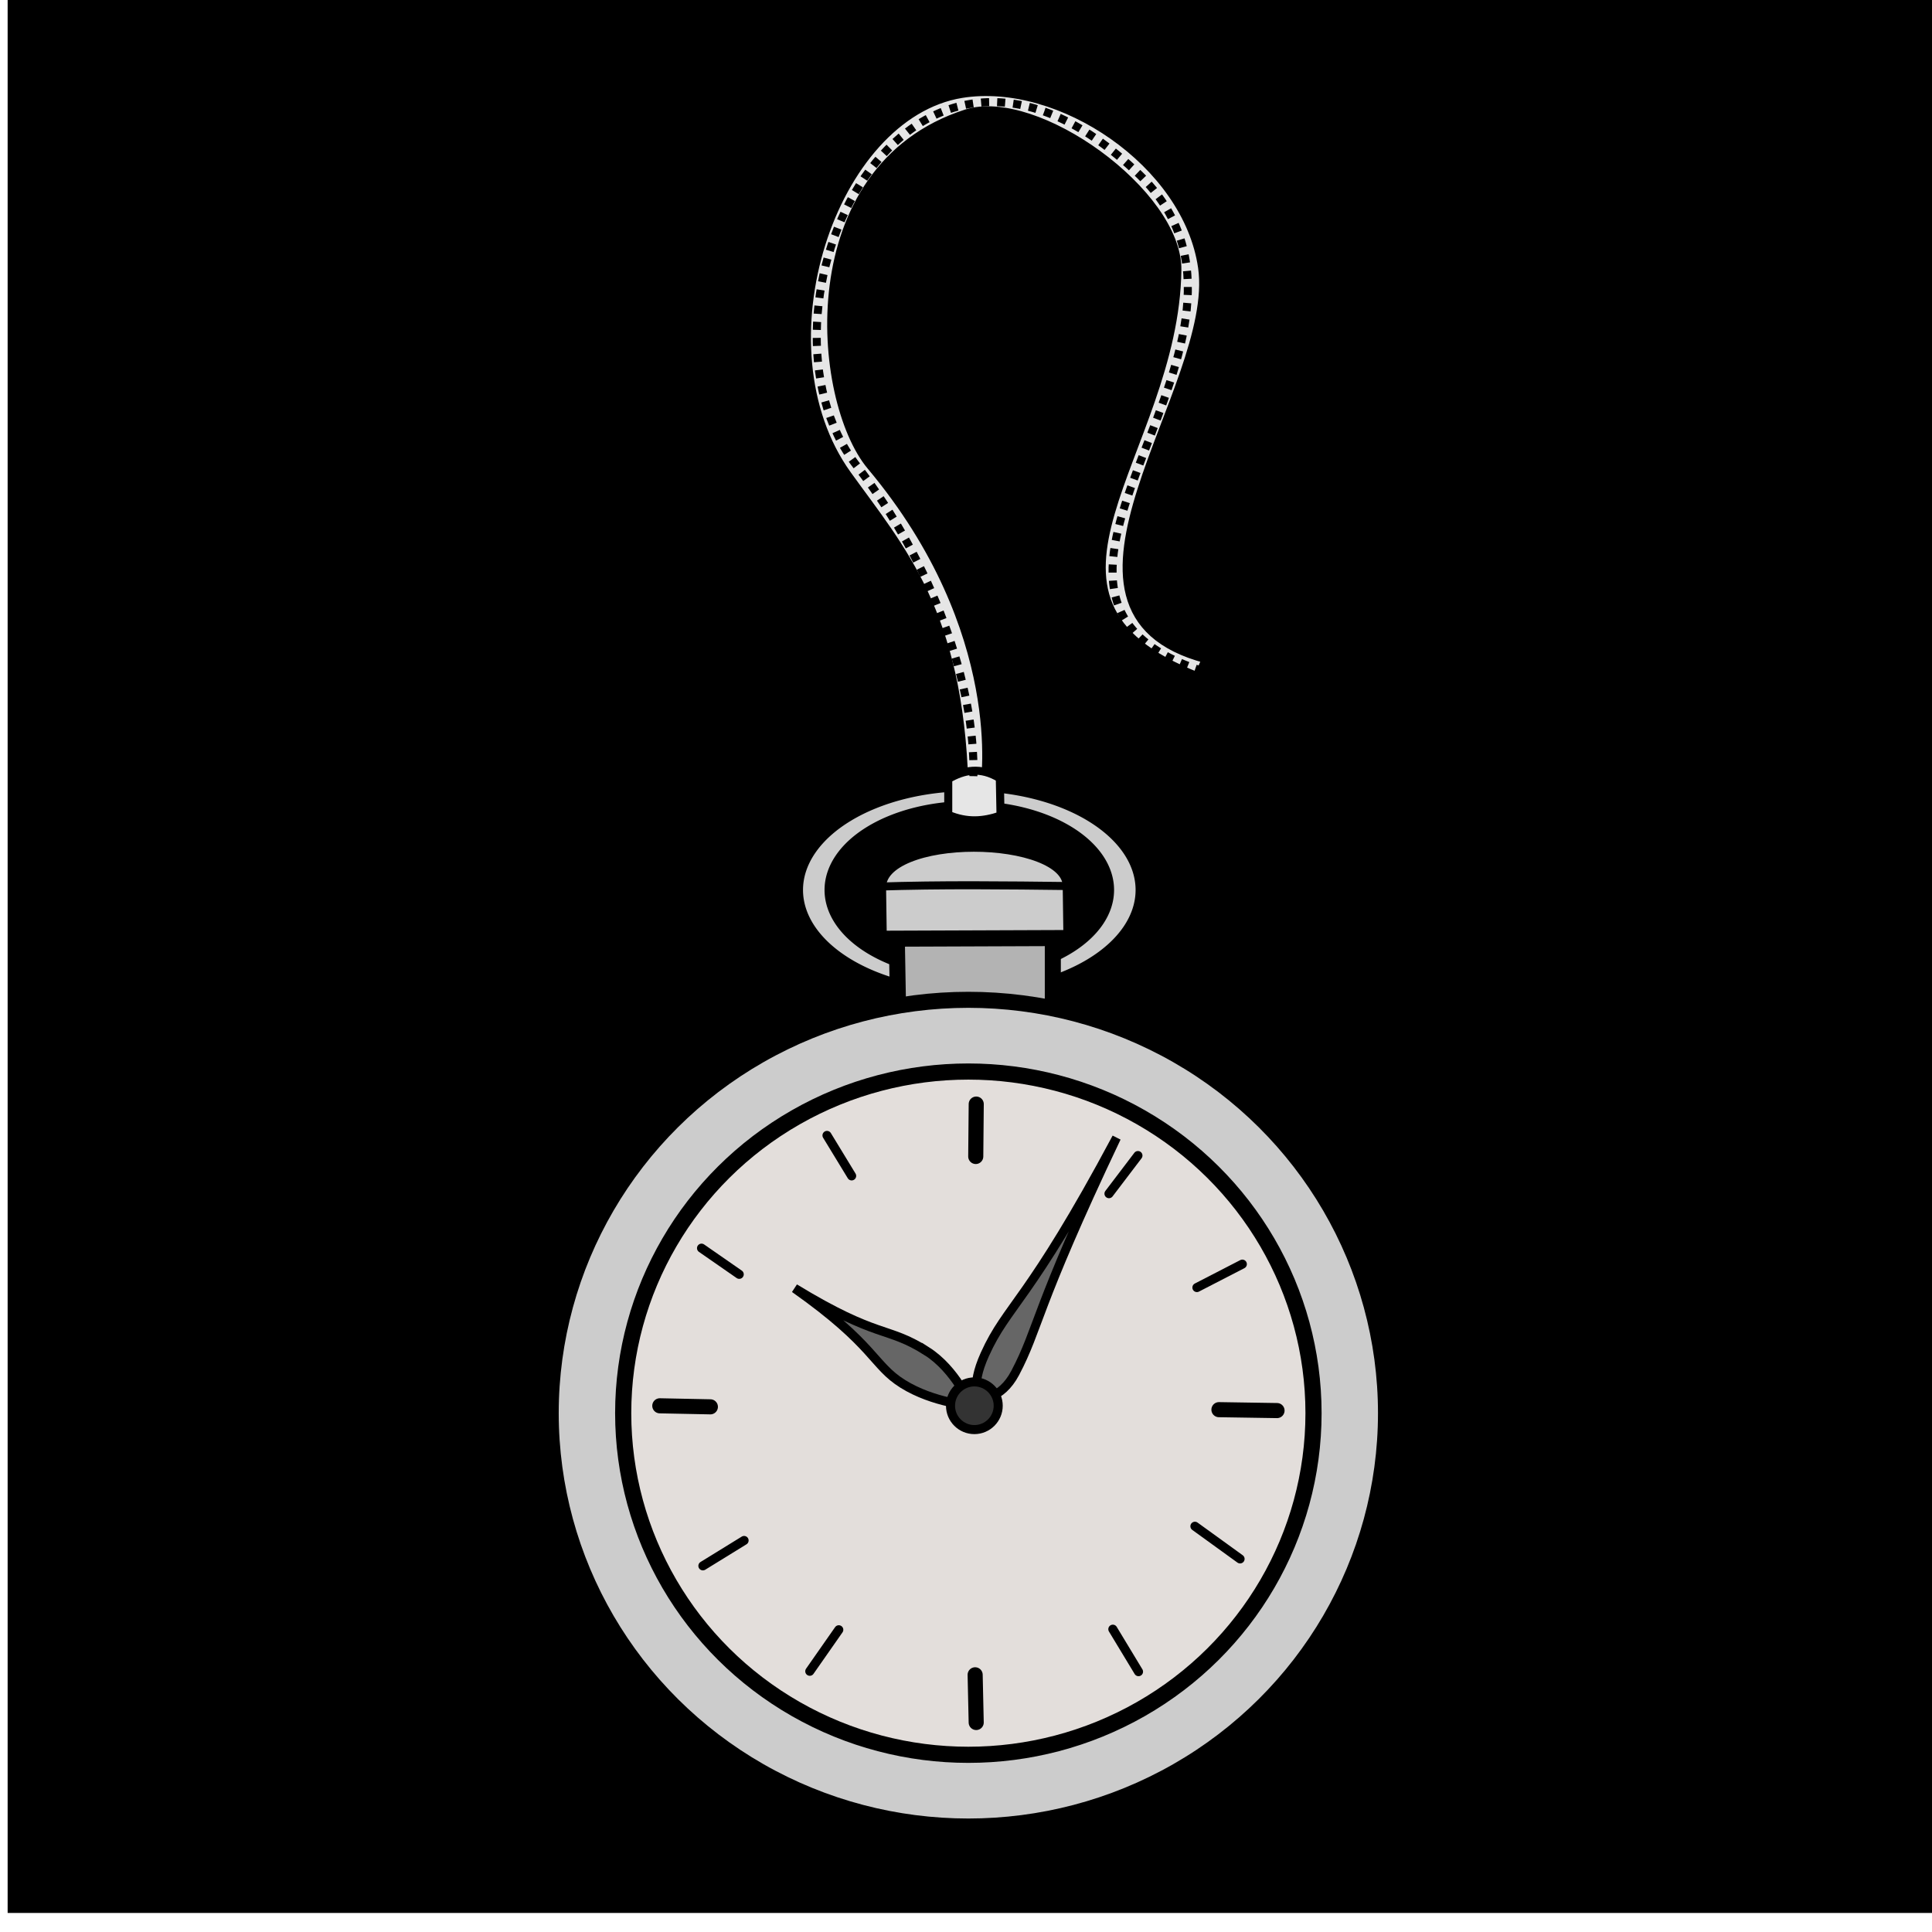 <svg xmlns="http://www.w3.org/2000/svg" xmlns:svg="http://www.w3.org/2000/svg" id="svg4311" width="100%" height="100%" version="1.1" viewBox="0 0 64 64"><g id="layer5" style="display:inline;opacity:1"><flowRoot id="flowRoot4156" xml:space="preserve" style="fill:#000;stroke:none;stroke-opacity:1;stroke-width:1px;stroke-linejoin:miter;stroke-linecap:butt;fill-opacity:1;font-family:sans-serif;font-style:normal;font-weight:400;font-size:40px;line-height:125%;letter-spacing:0;word-spacing:0"><flowRegion id="flowRegion4158"><rect id="rect4160" width="42.679" height="44.068" x="6.566" y="11.22"/></flowRegion><flowPara id="flowPara4162"/></flowRoot><flowRoot id="flowRoot4168" xml:space="preserve" style="fill:#000;stroke:none;stroke-opacity:1;stroke-width:1px;stroke-linejoin:miter;stroke-linecap:butt;fill-opacity:1;font-family:sans-serif;font-style:normal;font-weight:400;font-size:40px;line-height:125%;letter-spacing:0;word-spacing:0"><flowRegion id="flowRegion4170"><rect id="rect4172" width="63.766" height="63.64" x=".253" y="-.271"/></flowRegion><flowPara id="flowPara4174"/></flowRoot><path style="fill:#e6e6e6;fill-rule:evenodd;stroke:#000;stroke-width:.266;stroke-linecap:butt;stroke-linejoin:miter;stroke-miterlimit:4;stroke-dasharray:none;stroke-opacity:1" id="path4227" d="M 31.946,26.006 C 31.773,20.283 29.853,18.195 28.075,15.726 25.011,11.472 27.571,3.807 31.854,3.112 c 3.256,-0.528 7.476,2.303 7.967,5.749 0.572,4.01 -5.988,11.362 0.123,12.973 l -0.255,0.576 C 32.973,19.805 38.925,15.035 39.002,8.943 39.035,6.402 34.315,3.015 32.004,3.758 c -5.662,1.821 -4.989,9.496 -3.156,11.683 4.596,5.482 3.764,10.568 3.764,10.568 z"/><path style="display:inline;opacity:1;fill:#ccc;fill-opacity:1;stroke:#000;stroke-width:.266;stroke-linecap:round;stroke-linejoin:round;stroke-miterlimit:4;stroke-dasharray:none;stroke-dashoffset:0;stroke-opacity:1" id="ellipse4190-2" d="m 32.11,26.076 a 5.642,3.406 0 0 0 -5.642,3.406 5.642,3.406 0 0 0 5.642,3.405 5.642,3.406 0 0 0 5.641,-3.405 5.642,3.406 0 0 0 -5.641,-3.406 z m 0,0.591 a 4.663,2.815 0 0 1 4.662,2.815 4.663,2.815 0 0 1 -4.662,2.814 4.663,2.815 0 0 1 -4.663,-2.814 4.663,2.815 0 0 1 4.663,-2.815 z"/><path style="fill:#b3b3b3;fill-rule:evenodd;stroke:#000;stroke-width:.531px;stroke-linecap:butt;stroke-linejoin:miter;stroke-opacity:1" id="path4192" d="m 29.751,33.517 -0.047,-2.657 5.172,0 0,2.894 z"/><ellipse id="ellipse4190" cx="32.078" cy="46.813" rx="13.835" ry="13.693" style="opacity:1;fill:#ccc;fill-opacity:1;stroke:#000;stroke-width:.531;stroke-linecap:round;stroke-linejoin:round;stroke-miterlimit:4;stroke-dasharray:none;stroke-dashoffset:0;stroke-opacity:1"/><ellipse style="opacity:1;fill:#e3dedb;fill-opacity:1;stroke:#000;stroke-width:.535;stroke-linecap:round;stroke-linejoin:round;stroke-miterlimit:4;stroke-dasharray:none;stroke-dashoffset:0;stroke-opacity:1" id="path4188" cx="32.078" cy="46.813" rx="11.434" ry="11.317"/><path style="fill:#666;fill-rule:evenodd;stroke:#000;stroke-width:.3;stroke-linecap:butt;stroke-linejoin:miter;stroke-miterlimit:4;stroke-dasharray:none;stroke-opacity:1" id="path4175" d="m 30.693,44.755 c 0.969,0.613 1.462,1.805 1.462,1.805 0,0 -1.234,-0.086 -2.244,-0.715 -1.005,-0.626 -0.907,-1.276 -3.589,-3.169 2.787,1.697 3.046,1.242 4.371,2.08 z"/><path style="fill:#ccc;fill-rule:evenodd;stroke:#000;stroke-width:.531px;stroke-linecap:butt;stroke-linejoin:miter;stroke-opacity:1" id="path4194" d="m 29.111,31.097 6.382,-0.024 -0.024,-1.732 c -0.025,-1.835 -6.41,-1.899 -6.382,0.071 z"/><path style="fill:none;fill-rule:evenodd;stroke:#000;stroke-width:.266;stroke-linecap:butt;stroke-linejoin:miter;stroke-miterlimit:4;stroke-dasharray:none;stroke-opacity:1" id="path4196" d="m 29.078,29.37 c 2.095,-0.069 4.216,-0.044 6.374,-0.018"/><path style="fill:#e6e6e6;fill-rule:evenodd;stroke:#000;stroke-width:.266;stroke-linecap:butt;stroke-linejoin:miter;stroke-miterlimit:4;stroke-dasharray:none;stroke-opacity:1" id="path4225" d="m 31.412,25.806 -2.1e-5,1.186 c 0.62,0.259 1.155,0.219 1.732,0.024 l -0.024,-1.234 c -0.639,-0.396 -1.196,-0.275 -1.708,0.024 z"/><path style="fill:none;fill-rule:evenodd;stroke:#000;stroke-width:.266;stroke-linecap:butt;stroke-linejoin:miter;stroke-miterlimit:4;stroke-dasharray:.266,.266;stroke-dashoffset:0;stroke-opacity:1" id="path4229" d="M 32.244,25.711 C 32.326,22.721 30.871,18.627 28.381,15.429 24.394,10.307 29.952,-1.696 37.716,5.759 43.393,11.21 31.807,19.552 39.729,22.193"/><path style="fill:none;fill-rule:evenodd;stroke:#000;stroke-width:.5;stroke-linecap:round;stroke-linejoin:miter;stroke-miterlimit:4;stroke-dasharray:none;stroke-opacity:1" id="path4174" d="m 32.339,36.574 -0.016,1.736"/><path style="fill:none;fill-rule:evenodd;stroke:#000;stroke-width:.3;stroke-linecap:round;stroke-linejoin:miter;stroke-miterlimit:4;stroke-dasharray:none;stroke-opacity:1" id="path4182" d="m 37.696,38.279 -0.96,1.263"/><path style="fill:none;fill-rule:evenodd;stroke:#000;stroke-width:.3;stroke-linecap:round;stroke-linejoin:miter;stroke-miterlimit:4;stroke-dasharray:none;stroke-opacity:1" id="path4184" d="m 41.154,41.876 -1.505,0.776"/><path style="fill:none;fill-rule:evenodd;stroke:#000;stroke-width:.5;stroke-linecap:round;stroke-linejoin:miter;stroke-miterlimit:4;stroke-dasharray:none;stroke-opacity:1" id="path4186" d="m 42.303,46.727 -1.924,-0.03"/><path style="display:inline;opacity:1;fill:none;fill-rule:evenodd;stroke:#000;stroke-width:.5;stroke-linecap:round;stroke-linejoin:miter;stroke-miterlimit:4;stroke-dasharray:none;stroke-opacity:1" id="path4174-5" d="m 32.338,57.06 -0.035,-1.58"/><path style="display:inline;opacity:1;fill:none;fill-rule:evenodd;stroke:#000;stroke-width:.3;stroke-linecap:round;stroke-linejoin:miter;stroke-miterlimit:4;stroke-dasharray:none;stroke-opacity:1" id="path4182-8" d="m 26.825,55.363 0.961,-1.375"/><path style="display:inline;opacity:1;fill:none;fill-rule:evenodd;stroke:#000;stroke-width:.3;stroke-linecap:round;stroke-linejoin:miter;stroke-miterlimit:4;stroke-dasharray:none;stroke-opacity:1" id="path4184-6" d="m 23.284,51.871 1.365,-0.841"/><path style="display:inline;opacity:1;fill:none;fill-rule:evenodd;stroke:#000;stroke-width:.5;stroke-linecap:round;stroke-linejoin:miter;stroke-miterlimit:4;stroke-dasharray:none;stroke-opacity:1" id="path4186-2" d="m 21.857,46.569 1.675,0.034"/><path style="display:inline;opacity:1;fill:none;fill-rule:evenodd;stroke:#000;stroke-width:.3;stroke-linecap:round;stroke-linejoin:miter;stroke-miterlimit:4;stroke-dasharray:none;stroke-opacity:1" id="path4182-8-0" d="M 41.079,51.641 39.583,50.559"/><path style="display:inline;opacity:1;fill:none;fill-rule:evenodd;stroke:#000;stroke-width:.3;stroke-linecap:round;stroke-linejoin:miter;stroke-miterlimit:4;stroke-dasharray:none;stroke-opacity:1" id="path4184-6-7" d="M 37.715,55.376 36.864,53.969"/><path style="display:inline;opacity:1;fill:none;fill-rule:evenodd;stroke:#000;stroke-width:.3;stroke-linecap:round;stroke-linejoin:miter;stroke-miterlimit:4;stroke-dasharray:none;stroke-opacity:1" id="path4182-8-1" d="m 23.239,41.347 1.249,0.867"/><path style="display:inline;opacity:1;fill:none;fill-rule:evenodd;stroke:#000;stroke-width:.3;stroke-linecap:round;stroke-linejoin:miter;stroke-miterlimit:4;stroke-dasharray:none;stroke-opacity:1" id="path4184-6-3" d="m 27.395,37.612 0.817,1.341"/><path style="display:inline;opacity:1;fill:#666;fill-rule:evenodd;stroke:#000;stroke-width:.294;stroke-linecap:butt;stroke-linejoin:miter;stroke-miterlimit:4;stroke-dasharray:none;stroke-opacity:1" id="path4175-5" d="m 32.457,46.32 c 0,0 -0.342,-0.327 0.168,-1.456 0.743,-1.647 1.446,-1.718 4.362,-7.177 -2.717,5.72 -2.567,6.293 -3.356,7.791 -0.485,0.921 -1.173,0.842 -1.173,0.842 z"/><ellipse style="opacity:1;fill:#333;fill-opacity:1;stroke:#000;stroke-width:.3;stroke-linecap:butt;stroke-linejoin:round;stroke-miterlimit:4;stroke-dasharray:none;stroke-dashoffset:0;stroke-opacity:1" id="path4238" cx="32.277" cy="46.567" rx=".79" ry=".79"/></g></svg>